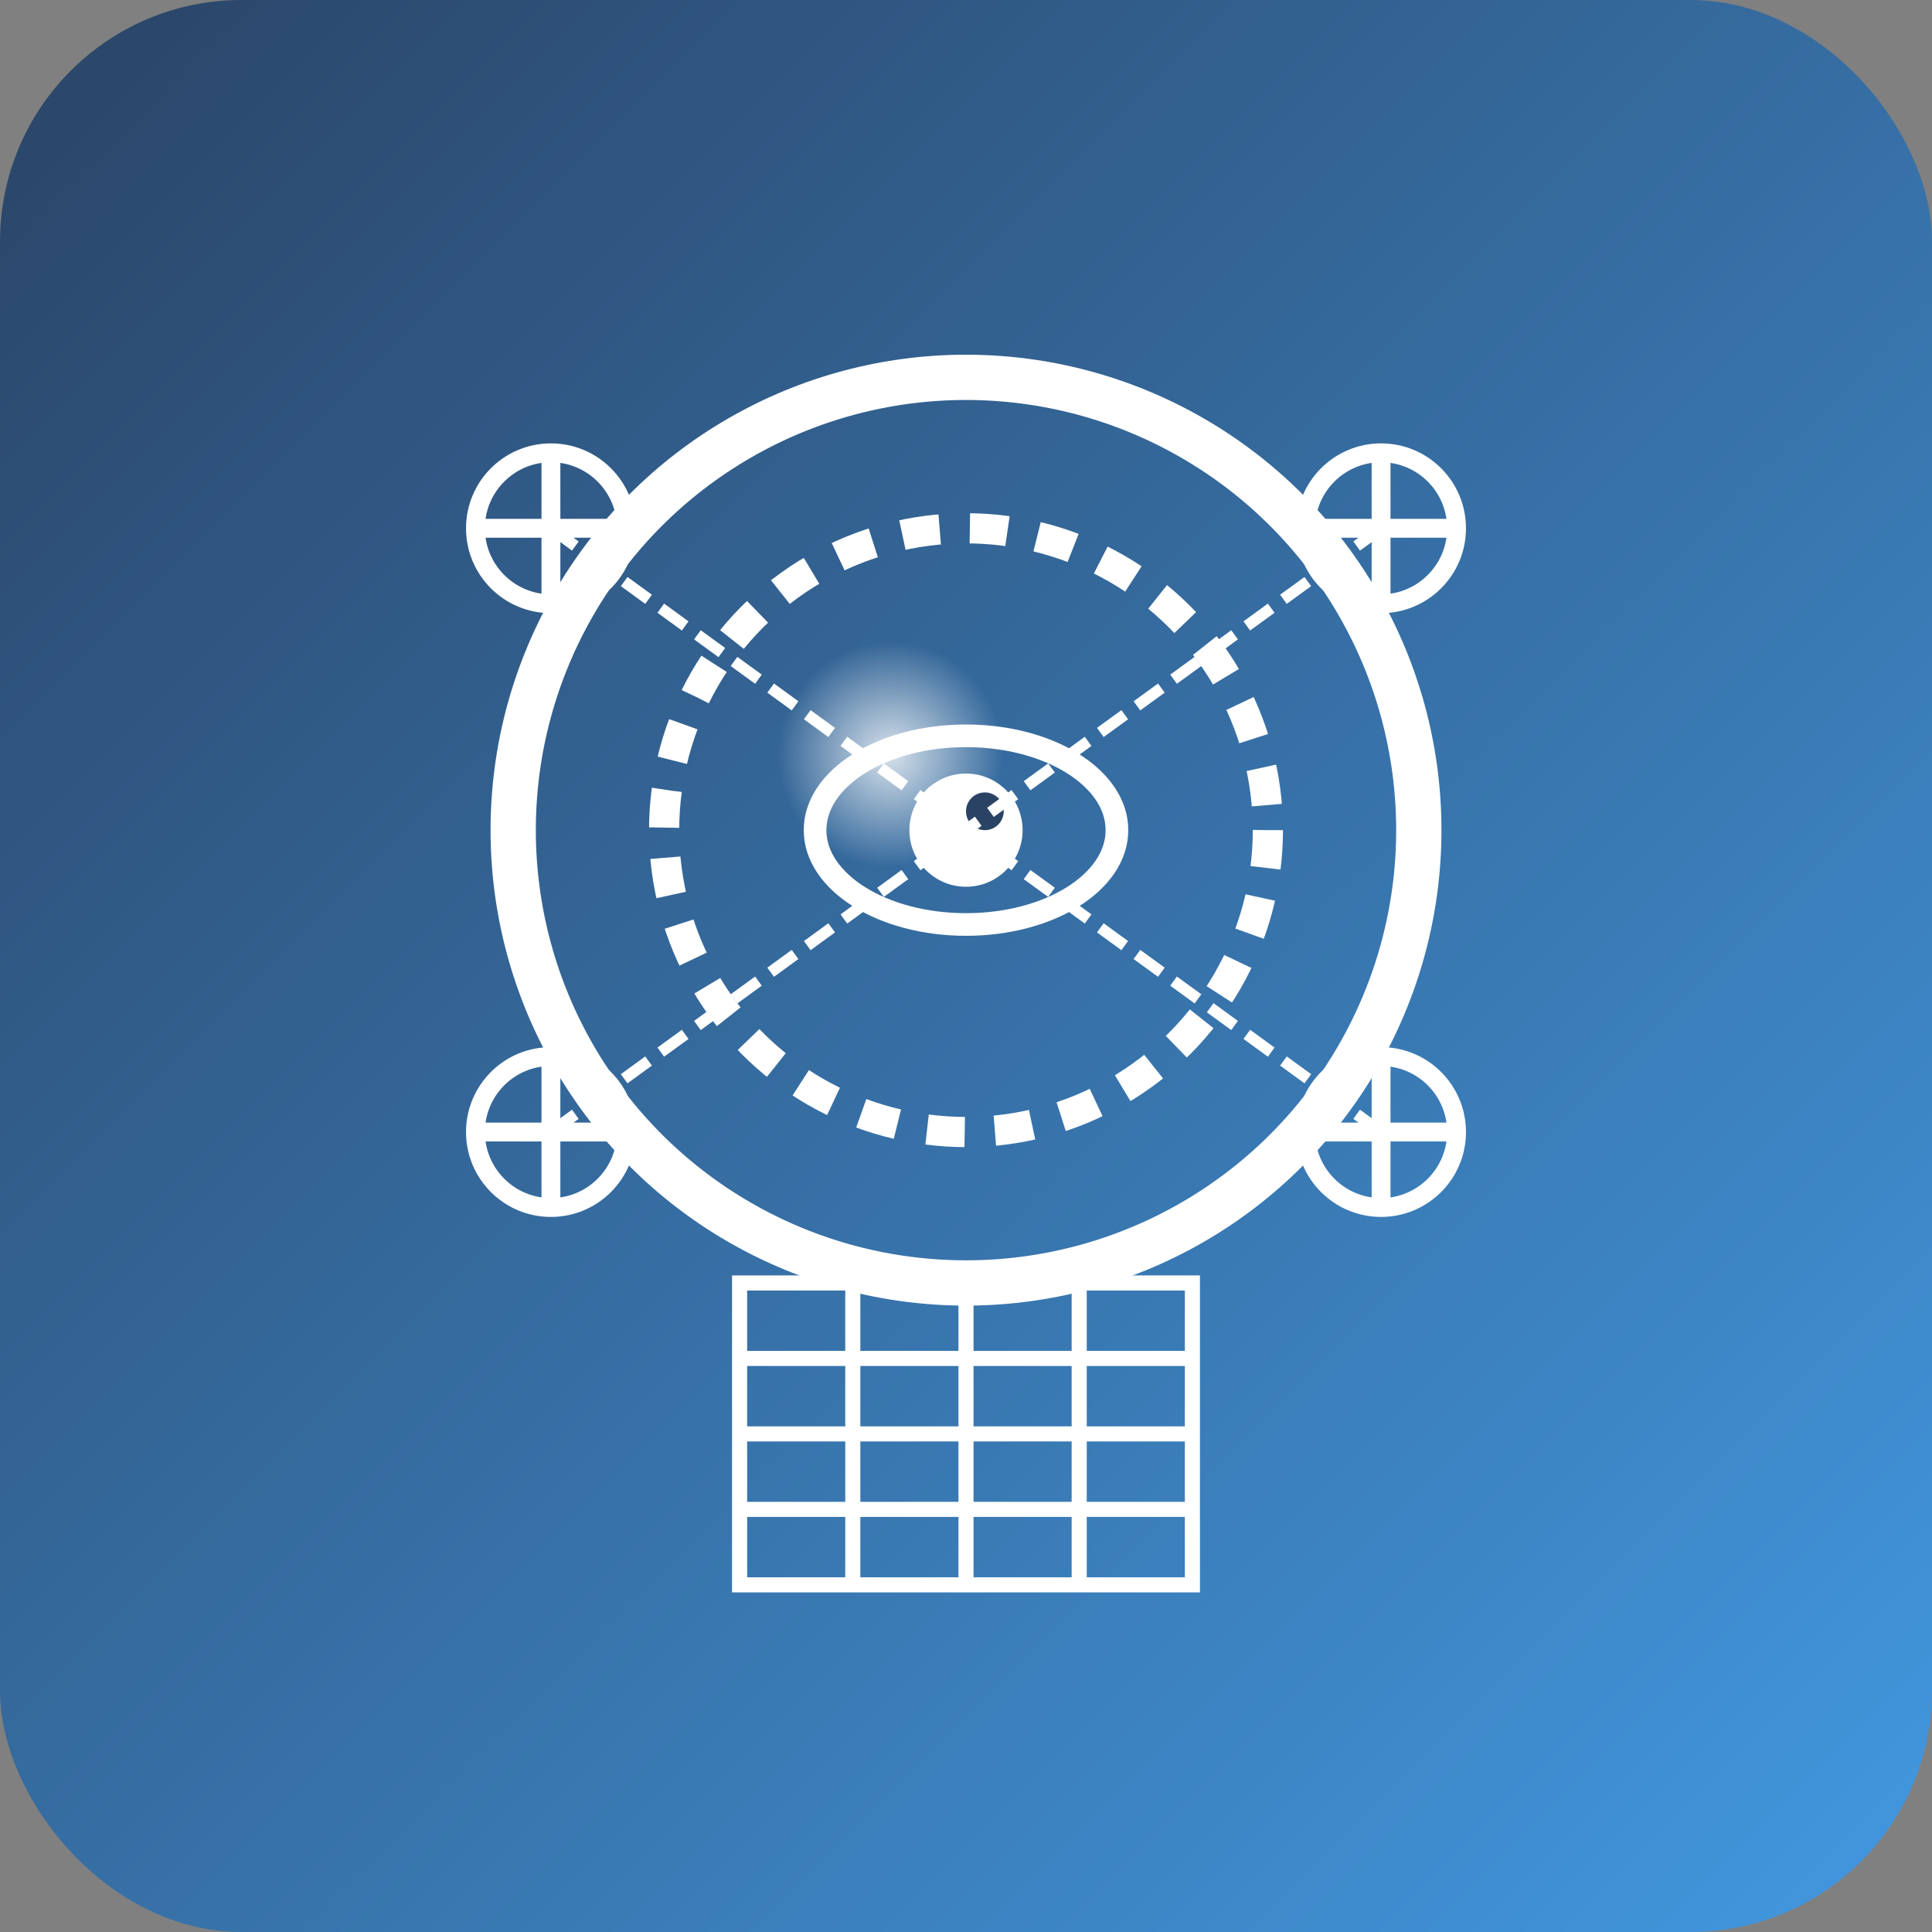 <?xml version="1.0" encoding="UTF-8" standalone="no"?>
<svg width="512" height="512" viewBox="0 0 512 512" xmlns="http://www.w3.org/2000/svg">
  <rect x="0" y="0" width="512" height="512" fill="#808080" stroke="none"/>
  <!-- Background gradient -->
  <defs>
    <linearGradient id="bg-gradient" x1="0%" y1="0%" x2="100%" y2="100%">
      <stop offset="0%" stop-color="#2A4365" />
      <stop offset="100%" stop-color="#4299E1" />
    </linearGradient>
    <!-- Lens flare gradient -->
    <radialGradient id="lens-flare" cx="50%" cy="50%" r="50%" fx="50%" fy="50%">
      <stop offset="0%" stop-color="#ffffff" stop-opacity="0.8" />
      <stop offset="100%" stop-color="#ffffff" stop-opacity="0" />
    </radialGradient>
  </defs>
  
  <!-- Background -->
  <rect width="512" height="512" rx="64" fill="url(#bg-gradient)" />
  
  <!-- Circular aperture/lens -->
  <circle cx="256" cy="220" r="120" fill="none" stroke="#ffffff" stroke-width="12" />
  
  <!-- Inner aperture blades -->
  <circle cx="256" cy="220" r="80" fill="none" stroke="#ffffff" stroke-width="8" stroke-dasharray="10,8" />
  
  <!-- Lens flare -->
  <circle cx="236" cy="200" r="30" fill="url(#lens-flare)" />
  
  <!-- Camera sensor grid -->
  <g transform="translate(196, 340)" fill="none" stroke="#ffffff" stroke-width="4">
    <rect x="0" y="0" width="120" height="80" />
    <line x1="0" y1="20" x2="120" y2="20" />
    <line x1="0" y1="40" x2="120" y2="40" />
    <line x1="0" y1="60" x2="120" y2="60" />
    <line x1="30" y1="0" x2="30" y2="80" />
    <line x1="60" y1="0" x2="60" y2="80" />
    <line x1="90" y1="0" x2="90" y2="80" />
  </g>
  
  <!-- Eye/Perception element -->
  <g transform="translate(256, 220)" stroke="#ffffff" stroke-width="6" fill="none">
    <ellipse cx="0" cy="0" rx="40" ry="25" />
    <circle cx="0" cy="0" r="15" fill="#ffffff" stroke="none" />
    <circle cx="5" cy="-5" r="5" fill="#2A4365" stroke="none" />
  </g>
  
  <!-- Drone propeller elements -->
  <g stroke="#ffffff" stroke-width="5" fill="none">
    <circle cx="146" cy="140" r="20" />
    <circle cx="366" cy="140" r="20" />
    <circle cx="146" cy="300" r="20" />
    <circle cx="366" cy="300" r="20" />
    <!-- Propeller lines -->
    <line x1="126" y1="140" x2="166" y2="140" />
    <line x1="146" y1="120" x2="146" y2="160" />
    <line x1="346" y1="140" x2="386" y2="140" />
    <line x1="366" y1="120" x2="366" y2="160" />
    <line x1="126" y1="300" x2="166" y2="300" />
    <line x1="146" y1="280" x2="146" y2="320" />
    <line x1="346" y1="300" x2="386" y2="300" />
    <line x1="366" y1="280" x2="366" y2="320" />
  </g>
  
  <!-- Connection lines -->
  <g stroke="#ffffff" stroke-width="3" stroke-dasharray="8,4">
    <line x1="146" y1="140" x2="256" y2="220" />
    <line x1="366" y1="140" x2="256" y2="220" />
    <line x1="146" y1="300" x2="256" y2="220" />
    <line x1="366" y1="300" x2="256" y2="220" />
  </g>
</svg> 